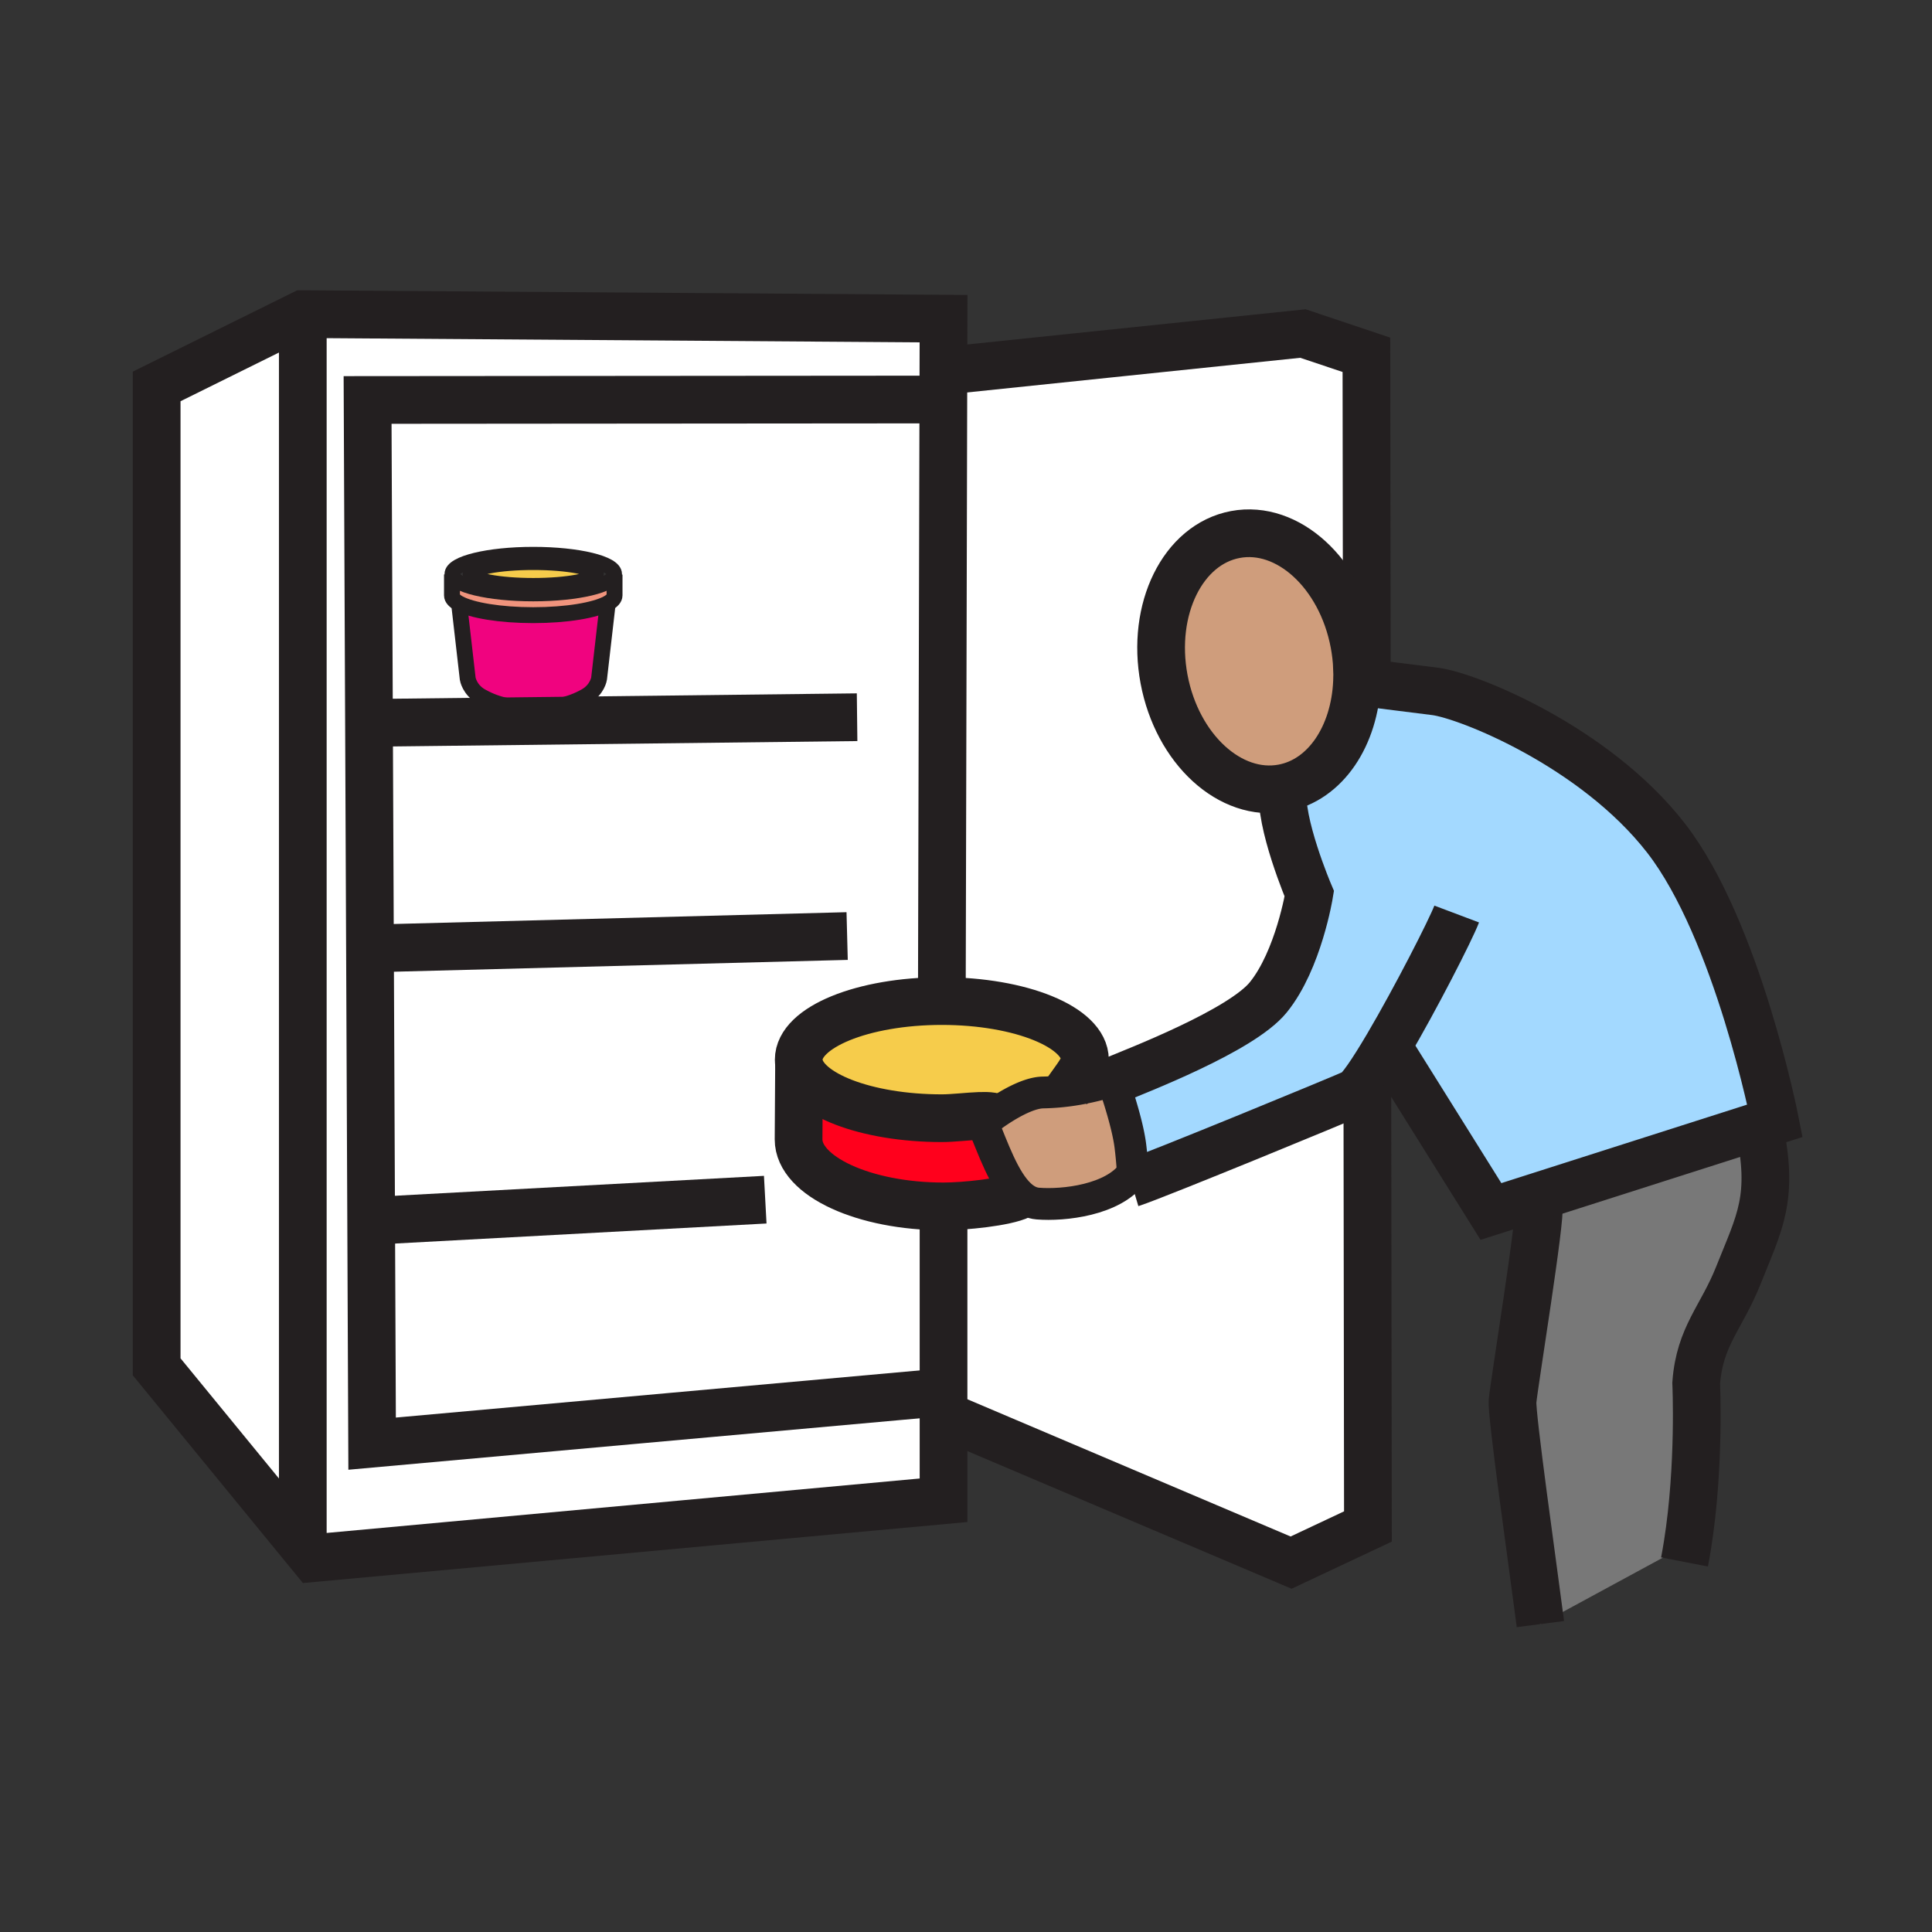 <?xml version="1.0"?><svg xmlns="http://www.w3.org/2000/svg" width="850.394" height="850.394" viewBox="0 0 850.394 850.394" overflow="visible"><rect x="0" y="0" width="850.394" height="850.394" fill="#333333" stroke="none"/><path d="M202.07 265.63c-2.01-1.09-3.13-2.29-3.13-3.56v-9.21h.01c.36 4.73 16.24 8.54 35.77 8.54 19.46 0 35.3-3.78 35.77-8.49h.01v9.16c0 1.24-1.07 2.42-3 3.49-5.53 3.07-18.13 5.21-32.78 5.21-14.54 0-27.05-2.11-32.65-5.14z" fill="#f0947d"></path><path d="M234.72 247.39c15.22 0 27.56 2.36 27.56 5.26s-12.34 5.26-27.56 5.26c-15.23 0-27.57-2.36-27.57-5.26s12.34-5.26 27.57-5.26z" fill="#f6cc4b"></path><path d="M267.5 265.56l-3.81 33.14s-.73 4.91-6.01 7.84c-7.56 4.21-14.46 5.08-22.4 5.08l-1.16.01c-7.93 0-14.67-.85-22.24-5.06-5.27-2.93-6.01-7.84-6.01-7.84l-3.8-33.1c5.6 3.03 18.11 5.14 32.65 5.14 14.65 0 27.25-2.14 32.78-5.21z" fill="#f0037f"></path><path d="M774.2 495.58c6.89 31.689.31 42.29-9.07 65.86-7.41 18.63-16.979 26.579-18.53 47.35 0 0 1.7 36.37-3.779 70.93l-64.79 35.141c-3.37-26.04-12.811-92.32-12.261-98.19.801-8.37 12.86-82.16 11.44-85.85l-1.229-3.87L774.2 495.58z" fill="#787878"></path><path d="M601.85 474.6c-2.5 3.58-4.51 5.931-5.729 6.49-7.021 3.18-85.75 35.57-97.36 39.5-.01-.979-.04-2.42-.14-4.31-.16-2.891-.46-6.82-1.05-11.681-1.36-11.25-7.73-28.909-7.73-28.909 10.8-4.48 56.53-22.051 68.4-36.69 13.34-16.43 18.06-45.59 18.06-45.59s-13.479-31.62-11.6-46.53c18.819-3.53 31.62-23.08 32.609-46.86h.011s20.34 2.55 34.42 4.32c14.09 1.77 70.1 24.03 101.58 64.54 31.47 40.51 47.96 124.44 47.96 124.44l-7.08 2.26-98.22 31.37-19.721 6.3-45.5-72.79c-3.29 5.57-6.36 10.49-8.91 14.14z" fill="#a3d9ff"></path><path d="M436.35 491.36c7.12-5.181 16.23-10.341 22.631-10.49 3.8-.08 7.35-.34 10.81-.79 6.64-.84 12.95-2.33 20.05-4.39 0 0 6.37 17.659 7.73 28.909.59 4.86.89 8.79 1.05 11.681-8.48 12-30.57 14.41-41.82 13.489-2.87-.229-5.43-1.579-7.74-3.699-7.14-6.561-11.93-20.48-16.579-31.75a93.07 93.07 0 0 1 3.868-2.96zM597.3 293.63c.101 2.16.11 4.3.01 6.39-.989 23.78-13.79 43.33-32.609 46.86-23.12 4.33-46.53-17.12-52.33-47.95-5.771-30.82 8.26-59.32 31.39-63.66 23.11-4.34 46.53 17.13 52.32 47.94.659 3.52 1.059 7 1.219 10.42z" fill="#cf9d7c" class="aac-skin-fill"></path><path d="M414.56 440.63c34.78 0 62.99 11.55 62.99 25.78 0 3.64-4.189 8.52-7.76 13.67-3.46.45-7.01.71-10.81.79-6.4.149-15.511 5.31-22.631 10.49-1.35-.221-3.14-.25-5.149-.181-5.11.181-11.7 1.011-16.64 1.011-33.38 0-60.67-10.62-62.85-24.051-.09-.569-.14-1.149-.14-1.729 0-14.23 28.19-25.78 62.99-25.78z" fill="#f6cc4b"></path><path d="M432.48 494.32c4.649 11.27 9.439 25.189 16.579 31.75-6.439 3.18-24.939 4.939-33.79 4.939-34.82 0-63.77-13.2-63.77-29.51l.21-33.36c2.18 13.431 29.47 24.051 62.85 24.051 4.94 0 11.53-.83 16.64-1.011v.13c.421.971.851 1.981 1.281 3.011z" fill="#ff001c"></path><path d="M498.76 520.59c11.61-3.93 90.34-36.32 97.36-39.5 1.22-.56 3.229-2.91 5.729-6.49l.261 197.3-33.82 15.909-152.98-64.96v-88.44l-.04-3.4c8.85 0 27.35-1.76 33.79-4.939 2.311 2.12 4.87 3.47 7.74 3.699 11.25.921 33.34-1.489 41.82-13.489.1 1.89.13 3.33.14 4.31zM596.08 283.21c-5.79-30.81-29.21-52.28-52.32-47.94-23.13 4.34-37.16 32.84-31.39 63.66 5.8 30.83 29.21 52.28 52.33 47.95-1.88 14.91 11.6 46.53 11.6 46.53s-4.72 29.16-18.06 45.59c-11.87 14.64-57.601 32.21-68.4 36.69-7.1 2.06-13.41 3.55-20.05 4.39 3.57-5.15 7.76-10.03 7.76-13.67 0-14.23-28.21-25.78-62.99-25.78l.66-264.78.03-13.06 4.5.01 153.76-15.99 27.931 9.36.18 137.1-4.32.36a75.89 75.89 0 0 0-1.221-10.42z" fill="#fff"></path><path d="M163.37 537.41l-1.57-361.36 253.42-.2-.66 264.78c-34.8 0-62.99 11.55-62.99 25.78 0 .58.05 1.16.14 1.729l-.21 33.36c0 16.31 28.95 29.51 63.77 29.51l.04 3.4v78.67h-3.19l-248.33 22.36-.42-98.029zm71.91-225.79c7.94 0 14.84-.87 22.4-5.08 5.28-2.93 6.01-7.84 6.01-7.84l3.81-33.14c1.93-1.07 3-2.25 3-3.49v-9.16h-.01c.01-.08.01-.15.01-.22 0-4.8-16.02-8.7-35.78-8.7s-35.78 3.9-35.78 8.7c0 .06 0 .11.01.17h-.01v9.21c0 1.27 1.12 2.47 3.13 3.56l3.8 33.1s.74 4.91 6.01 7.84c7.57 4.21 14.31 5.06 22.24 5.06l1.16-.01z" fill="#fff"></path><path fill="#fff" d="M163.37 537.41l.42 98.03 248.33-22.36h3.19v47.28l-277.39 25.47-4.64-5.67V138.27l282.03 1.99-.06 22.53-.03 13.06-253.42.2zM133.28 138.27v541.89l-64.32-78.53V170.09z"></path><g fill="none" stroke="#231f20"><path stroke-width="21" d="M414.56 440.63l.66-264.78.03-13.06.06-22.53-282.03-1.99-64.32 31.82v431.54l64.32 78.53 4.64 5.67 277.39-25.47V534.41M133.28 138.27v541.89"></path><path stroke-width="21" d="M415.31 175.85h-.09l-253.42.2 1.57 361.36.42 98.03 248.33-22.36M601.85 474.58v.02l.26 197.3-33.82 15.91-152.98-64.96M419.75 162.8l153.76-15.99 27.93 9.36.18 137.1M377.26 315.69l-210.42 2.44M167.04 417.38l205.84-5.37"></path><path stroke-width="21" d="M163.36 537.41h.01l173.46-9.36"></path><path d="M198.95 252.86c-.01-.06-.01-.11-.01-.17 0-4.8 16.02-8.7 35.78-8.7s35.78 3.9 35.78 8.7c0 .07 0 .14-.01.22-.47 4.71-16.31 8.49-35.77 8.49-19.53 0-35.41-3.81-35.77-8.54z" stroke-width="6.562"></path><path d="M262.28 252.65c0 2.9-12.34 5.26-27.56 5.26-15.23 0-27.57-2.36-27.57-5.26s12.34-5.26 27.57-5.26c15.22 0 27.56 2.36 27.56 5.26z" stroke-width="7"></path><path d="M198.94 252.86v9.21c0 1.27 1.12 2.47 3.13 3.56 5.6 3.03 18.11 5.14 32.65 5.14 14.65 0 27.25-2.14 32.78-5.21 1.93-1.07 3-2.25 3-3.49v-9.16" stroke-width="7"></path><path d="M267.5 265.56l-3.81 33.14s-.73 4.91-6.01 7.84c-7.56 4.21-14.46 5.08-22.4 5.08l-1.16.01c-7.93 0-14.67-.85-22.24-5.06-5.27-2.93-6.01-7.84-6.01-7.84l-3.8-33.1-.03-.22" stroke-width="7"></path><path d="M414.56 440.63c-34.8 0-62.99 11.55-62.99 25.78 0 .58.05 1.16.14 1.729 2.18 13.431 29.47 24.051 62.85 24.051 4.94 0 11.53-.83 16.64-1.011 2.01-.069 3.8-.04 5.149.181.24.04.46.08.67.13M469.79 480.08c3.57-5.15 7.76-10.03 7.76-13.67 0-14.23-28.21-25.78-62.99-25.78M773.41 492.08c.28 1.2.55 2.36.79 3.5 6.89 31.689.31 42.29-9.07 65.86-7.41 18.63-16.979 26.579-18.53 47.35 0 0 1.7 36.37-3.779 70.93-.41 2.61-.86 5.221-1.36 7.8M677.21 530.82c1.42 3.689-10.64 77.479-11.44 85.85-.55 5.87 8.891 72.15 12.261 98.19M597.3 293.63c-.16-3.42-.56-6.9-1.22-10.42-5.79-30.81-29.21-52.28-52.32-47.94-23.13 4.34-37.16 32.84-31.39 63.66 5.8 30.83 29.21 52.28 52.33 47.95 18.819-3.53 31.62-23.08 32.609-46.86.101-2.09.091-4.23-.009-6.39zM489.84 475.69c10.8-4.48 56.53-22.051 68.4-36.69 13.34-16.43 18.06-45.59 18.06-45.59s-13.479-31.62-11.6-46.53M641.18 402.32c-2.58 6.84-18.04 37.14-30.42 58.14-3.29 5.57-6.359 10.49-8.91 14.14-2.5 3.58-4.51 5.931-5.729 6.49-7.021 3.18-85.75 35.57-97.36 39.5-.27.09-.5.17-.7.23" stroke-width="21"></path><path d="M597.32 300.02s20.34 2.55 34.42 4.32c14.09 1.77 70.1 24.03 101.58 64.54 31.47 40.51 47.96 124.44 47.96 124.44l-7.08 2.26-98.22 31.37-19.721 6.3-45.5-72.79M449.1 526.05c-.01.01-.029.01-.04.021-6.439 3.18-24.939 4.939-33.79 4.939-34.82 0-63.77-13.2-63.77-29.51l.21-33.36.01-1.27" stroke-width="21"></path><path d="M498.93 515.84c-.1.15-.199.3-.31.44-8.48 12-30.57 14.41-41.82 13.489-2.87-.229-5.43-1.579-7.74-3.699-7.14-6.561-11.93-20.48-16.579-31.75-.431-1.03-.86-2.04-1.28-3.011" stroke-width="14"></path><path d="M428.8 497.49c1.05-.971 2.29-2.05 3.681-3.17a93.795 93.795 0 0 1 3.869-2.96c7.12-5.181 16.23-10.341 22.631-10.49 3.8-.08 7.35-.34 10.81-.79 6.64-.84 12.95-2.33 20.05-4.39 0 0 6.37 17.659 7.73 28.909.59 4.86.89 8.79 1.05 11.681.1 1.89.13 3.33.14 4.31.01.99 0 1.5 0 1.5" stroke-width="14"></path></g><path fill="none" d="M0 0h850.394v850.394H0z"></path></svg>